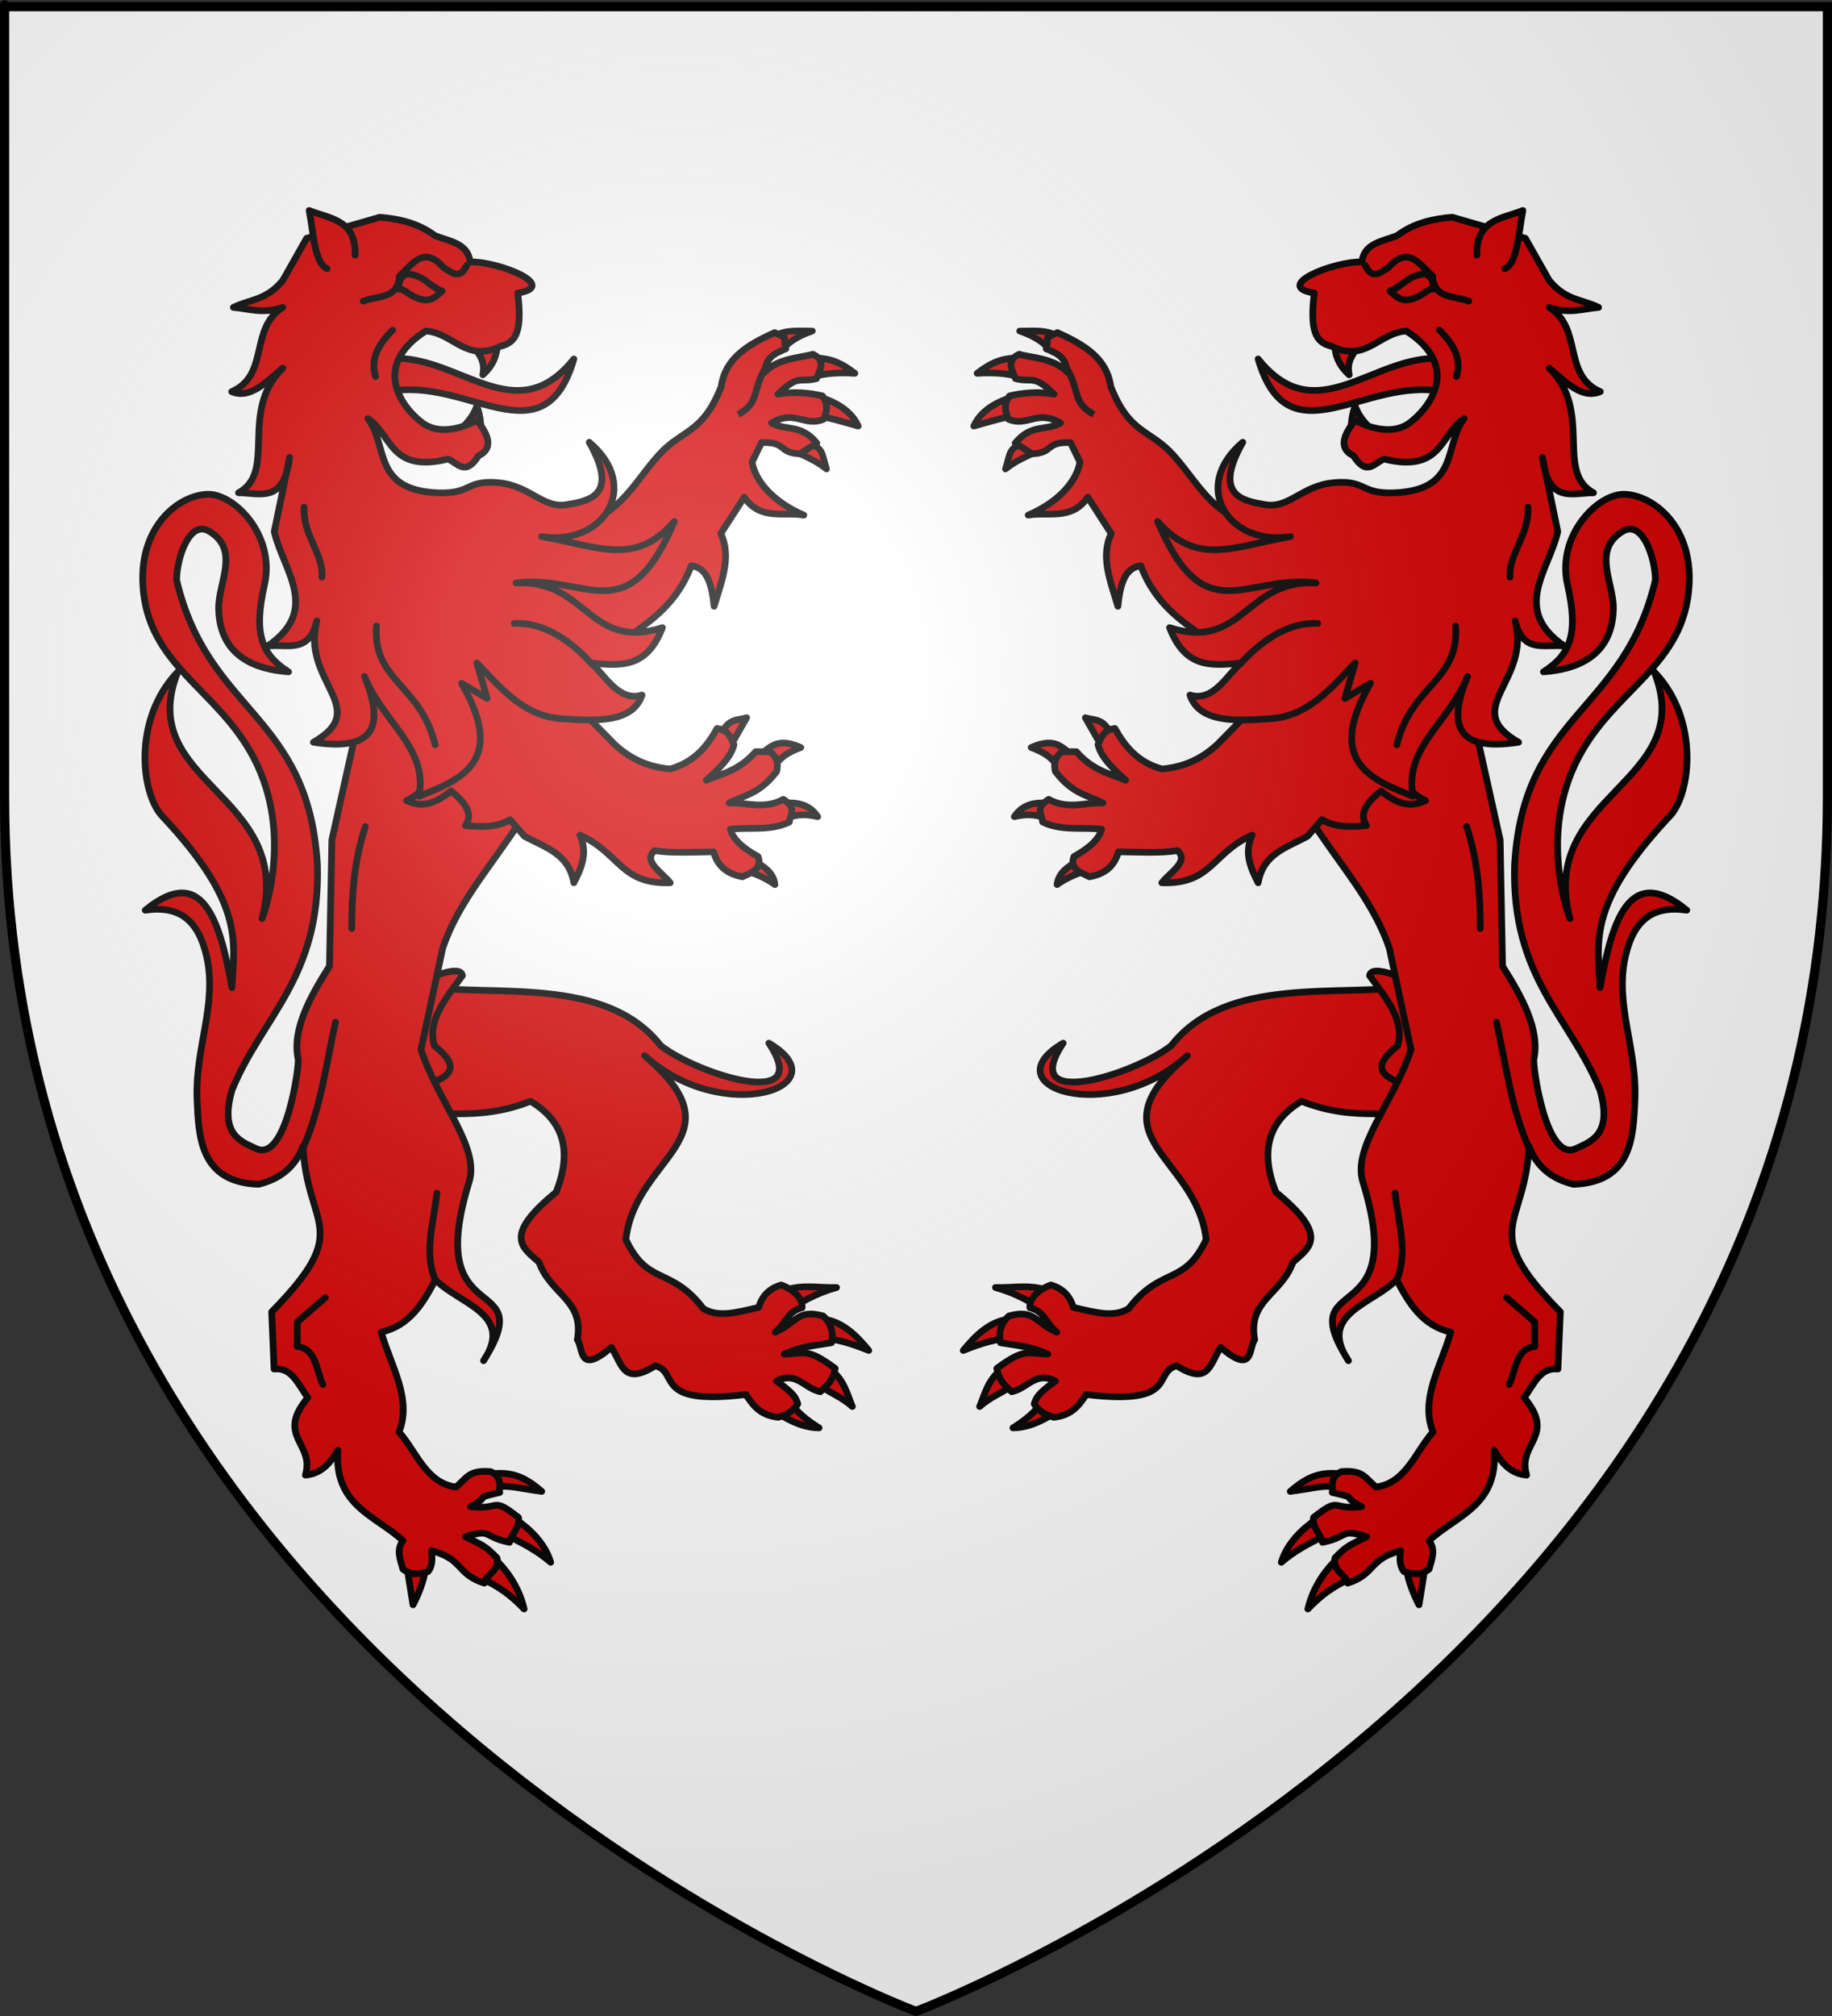 <?xml version="1.0" encoding="UTF-8" standalone="no"?>
<!-- Created with Inkscape (http://www.inkscape.org/) -->
<svg
   xmlns:svg="http://www.w3.org/2000/svg"
   xmlns="http://www.w3.org/2000/svg"
   xmlns:xlink="http://www.w3.org/1999/xlink"
   version="1.0"
   width="600"
   height="660"
   id="svg2">
  <rect width="100%" height="100%" fill="#333333" stroke="none"/>
  <defs
     id="defs6">
    <linearGradient
       id="linearGradient2893">
      <stop
         style="stop-color:#ffffff;stop-opacity:0.314"
         offset="0"
         id="stop2895" />
      <stop
         style="stop-color:#ffffff;stop-opacity:0.251"
         offset="0.19"
         id="stop2897" />
      <stop
         style="stop-color:#6b6b6b;stop-opacity:0.125"
         offset="0.6"
         id="stop2901" />
      <stop
         style="stop-color:#000000;stop-opacity:0.125"
         offset="1"
         id="stop2899" />
    </linearGradient>
    <radialGradient
       cx="221.445"
       cy="226.331"
       r="300"
       fx="221.445"
       fy="226.331"
       id="radialGradient3163"
       xlink:href="#linearGradient2893"
       gradientUnits="userSpaceOnUse"
       gradientTransform="matrix(1.353,0,0,1.349,-77.629,-85.747)" />
  </defs>
  <g
     style="display:inline"
     id="layer3">
    <path
       d="M 300,658.5 C 300,658.5 598.5,546.18 598.5,260.728 C 598.5,-24.723 598.5,2.176 598.5,2.176 L 1.5,2.176 L 1.5,260.728 C 1.5,546.18 300,658.5 300,658.5 z "
       style="fill:#ffffff;fill-opacity:1;fill-rule:evenodd;stroke:none;stroke-width:1px;stroke-linecap:butt;stroke-linejoin:miter;stroke-opacity:1"
       id="path2855" />
  </g>
  <g
     id="layer4">
    <g
       transform="matrix(2.208,0,0,2.185,-33.489,-219.483)"
       style="fill:#d40000;display:inline"
       id="g3440">
      <path
         d="M 215.415,165.827 C 215.662,164.317 215.487,163.23 216.173,161.281 C 216.884,163.372 218.321,164.373 219.456,165.827"
         style="fill:#d40000;fill-rule:evenodd;stroke:#000000;stroke-width:1px;stroke-linecap:round;stroke-linejoin:round;stroke-opacity:1"
         id="path2476" />
      <path
         d="M 228.929,154.148 C 218.786,153.573 210.435,165.174 201.786,154.237 C 206.268,169.699 217.645,156.763 229.196,159.148 L 228.929,154.148 z "
         style="fill:#d40000;fill-rule:evenodd;stroke:#000000;stroke-width:1px;stroke-linecap:round;stroke-linejoin:round;stroke-opacity:1"
         id="path3447" />
      <path
         d="M 213.142,151.937 C 213.157,153.845 213.928,155.375 215.289,156.609 C 214.769,154.142 216.384,152.957 217.435,151.432"
         style="fill:#d40000;fill-rule:evenodd;stroke:#000000;stroke-width:1px;stroke-linecap:round;stroke-linejoin:round;stroke-opacity:1"
         id="path2474" />
      <path
         d="M 169.832,310.279 C 168.88,312.018 166.869,313.478 165.419,314.387 C 168.167,314.381 170.599,312.83 172.357,311.668 L 169.832,310.279 z "
         style="fill:#d40000;fill-rule:evenodd;stroke:#000000;stroke-width:1px;stroke-linecap:round;stroke-linejoin:round;stroke-opacity:1"
         id="path3534" />
      <path
         d="M 163.711,305.673 C 161.678,307.123 161.159,309.625 160.478,311.189 C 162.207,309.678 163.597,309.262 165.35,308.027 L 163.711,305.673 z "
         style="fill:#d40000;fill-rule:evenodd;stroke:#000000;stroke-width:1px;stroke-linecap:round;stroke-linejoin:round;stroke-opacity:1"
         id="path3532" />
      <path
         d="M 165.207,298.064 C 162.092,298.232 159.81,300.605 158.042,302.793 C 160.638,301.74 162.9,301.014 165.333,300.941 C 167.021,300.012 165.122,298.34 165.207,298.064 z "
         style="fill:#d40000;fill-rule:evenodd;stroke:#000000;stroke-width:1px;stroke-linecap:round;stroke-linejoin:round;stroke-opacity:1"
         id="path3530" />
      <path
         d="M 171.221,294.116 C 168.469,292.726 165.739,293.439 162.824,293.359 C 165.895,294.219 168.29,295.619 170.526,297.147 L 171.221,294.116 z "
         style="fill:#d40000;fill-rule:evenodd;stroke:#000000;stroke-width:1px;stroke-linecap:round;stroke-linejoin:round;stroke-opacity:1"
         id="path3528" />
      <path
         d="M 225.643,248.154 C 213.819,249.922 197.143,246.467 188.899,257.12 C 183.638,261.307 165.998,267.134 172.862,256.741 C 161.973,263.24 179.609,269.297 191.298,258.635 C 176.799,270.968 192.663,273.541 194.076,286.161 C 190.84,293.18 187.439,290.116 182.585,296.516 C 180.399,297.824 178.068,297.214 174.367,296.334 C 173.809,294.346 172.478,293.396 171.04,292.977 C 169.529,293.531 167.766,294.826 167.938,296.389 C 170.191,297.017 170.114,298.52 171.915,300.051 C 168.663,298.626 168.698,296.563 164.825,297.619 C 163.286,298.938 163.344,300.802 163.571,301.638 C 166.829,302.168 167.941,302.194 170.59,303.334 C 167.545,303.258 167.176,302.371 163.027,305.483 C 163.331,307.189 164.023,307.879 165.237,308.978 C 167.701,308.426 168.732,305.874 171.726,307.375 C 168.824,309.436 168.883,310.017 168.569,310.784 C 169.088,311.682 170.002,312.382 171.473,312.804 C 174.149,312.529 175.246,310.991 176.272,309.395 C 190.161,311.079 186.045,306.075 189.708,305.084 C 194.455,308.097 194.588,304.912 196.222,302.324 C 201.203,306.601 200.321,302.434 201.273,301.187 C 200.214,295.235 205.168,294.511 206.955,289.571 C 209.241,287.446 212.551,285.769 204.43,279.09 C 202.025,273.045 203.214,268.469 208.218,265.453 C 216.257,268.694 222.781,266.632 230.062,267.221 L 225.643,248.154 z "
         style="fill:#d40000;fill-rule:evenodd;stroke:#000000;stroke-width:1px;stroke-linecap:round;stroke-linejoin:round;stroke-opacity:1"
         id="path3524" />
      <path
         d="M 218.319,246.639 C 220.814,250.032 223.578,253.401 222.486,257.12 C 219.703,259.432 218.159,261.659 225.011,263.307 L 227.916,254.847 L 222.739,246.766 C 219.606,245.617 218.427,245.771 218.319,246.639 z "
         style="fill:#d40000;fill-rule:evenodd;stroke:#000000;stroke-width:1px;stroke-linecap:round;stroke-linejoin:round;stroke-opacity:1"
         id="path3526" />
      <path
         d="M 213.774,321.264 C 210.834,320.92 208.823,321.915 206.552,323.908 C 209.965,323.456 211.34,322.931 213.647,323.238 L 213.774,321.264 z "
         style="fill:#d40000;fill-rule:evenodd;stroke:#000000;stroke-width:1px;stroke-linecap:round;stroke-linejoin:round;stroke-opacity:1"
         id="path3536" />
      <path
         d="M 210.351,328.157 C 208.356,329.488 206.054,331.707 205.223,334.534 C 207.271,332.751 209.363,331.701 211.248,330.734 L 210.351,328.157 z "
         style="fill:#d40000;fill-rule:evenodd;stroke:#000000;stroke-width:1px;stroke-linecap:round;stroke-linejoin:round;stroke-opacity:1"
         id="path3538" />
      <path
         d="M 213.268,334.27 C 211.303,336.207 209.801,338.751 209.165,341.53 C 211.241,339.316 213.049,338.119 215.289,337.048 L 213.268,334.27 z "
         style="fill:#d40000;fill-rule:evenodd;stroke:#000000;stroke-width:1px;stroke-linecap:round;stroke-linejoin:round;stroke-opacity:1"
         id="path3540" />
      <path
         d="M 223.812,335.533 C 223.964,337.09 224.818,339.342 225.643,340.899 L 226.527,335.343 L 223.812,335.533 z "
         style="fill:#d40000;fill-rule:evenodd;stroke:#000000;stroke-width:1px;stroke-linecap:round;stroke-linejoin:round;stroke-opacity:1"
         id="path3542" />
      <path
         d="M 201.607,202.719 C 204.898,222.99 217.067,230.016 221.25,242.541 L 224.464,257.719 C 221.851,265.712 215.711,272.295 217.321,277.541 C 224.352,300.444 206.662,290.626 215.179,304.326 C 210.518,297.282 218.919,295.806 222.321,292.184 C 224.155,295.768 226.204,299.107 230.357,300.041 C 228.98,305.026 225.739,310.012 227.722,314.997 C 225.102,318.006 223.71,322.653 219.286,323.255 C 217.58,321.882 217.456,320.678 214.114,320.942 C 212.288,321.852 212.931,323.16 212.782,324.071 C 217.075,325.106 213.662,324.305 217.114,326.195 C 212.547,326.745 214.13,324.542 210.005,327.815 C 209.705,329.203 211.163,330.488 211.334,331.547 C 215.487,330.661 213.742,329.475 217.864,330.681 C 215.573,331.935 215.031,331.888 213.187,333.888 C 212.709,335.84 215.004,336.475 215.065,337.657 C 219.3,336.254 218.062,334.108 222.9,332.793 C 222.807,333.906 222.695,335.023 223.428,335.929 C 224.688,336.316 225.875,336.517 227.135,335.563 C 227.513,334.139 228.181,332.715 227.143,331.291 C 231.126,327.536 237.419,326.091 236.786,317.719 C 237.887,319.602 239.176,321.25 241.607,321.469 C 240.17,316.651 246.073,315.702 241.25,309.862 C 242.642,307.953 243.599,305.282 246.25,305.576 L 246.607,297.005 C 234.371,284.422 241.361,284.545 241.964,272.184 C 243.109,275.322 245.407,277.116 248.571,277.898 C 257.198,277.572 257.455,270.91 257.679,265.041 C 257.966,257.478 254.66,250.916 256.25,243.791 C 257.5,238.191 260.398,236.103 265.357,236.826 C 256.908,229.805 254.309,238.211 252.5,248.434 C 252.177,241.452 250.579,235.939 262.857,222.719 C 265.983,219.354 267.275,208.21 260.536,201.112 C 267.118,217.859 243.167,219.346 248.036,238.076 C 248.036,238.076 243.178,225.737 249.286,213.969 C 254.679,203.578 265.059,200.209 265.714,188.076 C 266.2,179.09 260.211,174.582 256.071,174.505 C 252.144,174.429 246.011,180.702 247.679,188.076 C 249.346,195.448 248.081,198.556 244.107,201.112 C 248.906,200.763 254.299,198.879 254.473,191.709 C 254.568,187.798 251.222,182.83 255.893,180.041 C 258.8,178.304 260.695,184.056 260.714,187.362 C 256.024,207.428 241.174,207.285 239.821,230.041 C 239.342,246.99 248.106,252.846 252.5,263.791 C 254.41,270.523 251.077,271.51 248.929,272.541 C 244.428,274.7 242.494,260.013 242.679,259.148 C 243.614,254.76 240.946,249.862 238.036,245.219 L 237.679,226.291 L 233.393,206.826 L 234.464,185.934 L 201.607,202.719 z "
         style="fill:#d40000;fill-rule:evenodd;stroke:#000000;stroke-width:1px;stroke-linecap:round;stroke-linejoin:round;stroke-opacity:1"
         id="path3453" />
      <path
         d="M 179.821,210.219 C 178.779,208.055 177.424,208.389 176.161,207.987 L 178.482,212.094 L 179.821,210.219 z "
         style="fill:#d40000;fill-rule:evenodd;stroke:#000000;stroke-width:1px;stroke-linecap:round;stroke-linejoin:round;stroke-opacity:1"
         id="path2264" />
      <path
         d="M 174.375,213.701 C 172.699,212.517 171.754,210.821 168.125,212.451 C 170.831,213.463 171.57,214.475 172.589,216.023 L 174.375,213.701 z "
         style="fill:#d40000;fill-rule:evenodd;stroke:#000000;stroke-width:1px;stroke-linecap:round;stroke-linejoin:round;stroke-opacity:1"
         id="path2266" />
      <path
         d="M 171.25,220.934 C 169.237,220.512 166.976,220.737 165.625,222.809 C 167.113,222.458 168.601,222.389 170.089,222.987 L 171.25,220.934 z "
         style="fill:#d40000;fill-rule:evenodd;stroke:#000000;stroke-width:1px;stroke-linecap:round;stroke-linejoin:round;stroke-opacity:1"
         id="path2268" />
      <path
         d="M 174.911,229.505 C 173.531,230.348 172.179,231.213 171.964,232.987 C 173.584,231.805 175.375,231.137 177.232,230.666 L 174.911,229.505 z "
         style="fill:#d40000;fill-rule:evenodd;stroke:#000000;stroke-width:1px;stroke-linecap:round;stroke-linejoin:round;stroke-opacity:1"
         id="path2270" />
      <path
         d="M 180.536,209.594 C 178.676,209.885 178.548,211.041 178.036,212.005 C 178.473,213.946 180.313,215.653 182.143,217.362 C 179.702,216.338 177.262,215.888 174.821,213.076 L 172.679,213.076 C 171.456,214.059 171.513,215.041 171.696,216.023 C 174.228,219.404 176.437,219.558 178.75,220.755 C 176.084,220.667 173.591,221.785 170.714,220.219 C 168.605,221.531 169.753,222.518 169.821,223.612 C 172.536,224.978 175.645,224.376 178.571,224.684 C 178.223,226.18 176.715,227.532 174.464,228.791 C 173.79,230.607 175.39,231.16 176.786,231.826 C 178.69,231.432 180.348,230.596 181.071,228.076 C 184.083,228.112 187.254,228.307 189.821,227.898 C 191.602,229.505 188.756,231.112 187.5,232.719 C 194.919,232.964 194.907,228.272 200.893,225.576 C 199.672,228.261 200.673,230.501 201.786,232.719 C 202.528,228.342 206.03,227.44 209.107,225.755 L 211.25,223.255 C 213.154,224.447 215.484,224.362 217.857,224.148 C 216.696,222.422 217.839,220.696 220,218.969 C 223.076,221.484 224.943,221.176 226.607,220.398 C 219.841,217.29 225.006,208.963 225,202.898 L 215,192.184 L 195.714,212.005 C 193.854,213.735 191.263,215.363 187.5,215.666 C 183.895,214.641 182.018,212.271 180.536,209.594 z "
         style="fill:#d40000;fill-rule:evenodd;stroke:#000000;stroke-width:1px;stroke-linecap:round;stroke-linejoin:round;stroke-opacity:1"
         id="path2262" />
      <path
         d="M 165.852,159.819 C 163.864,160.312 160.82,161.552 159.611,164.288 C 162.216,163.549 164.282,162.92 166.113,162.636 L 165.852,159.819 z "
         style="fill:#d40000;fill-rule:evenodd;stroke:#000000;stroke-width:1px;stroke-linecap:round;stroke-linejoin:round;stroke-opacity:1"
         id="path3249" />
      <path
         d="M 166.645,153.95 C 164.635,154.286 163.262,153.941 160.11,156.387 C 162.784,156.203 165.593,156.426 167.268,157.329 L 166.645,153.95 z "
         style="fill:#d40000;fill-rule:evenodd;stroke:#000000;stroke-width:1px;stroke-linecap:round;stroke-linejoin:round;stroke-opacity:1"
         id="path3247" />
      <path
         d="M 172.353,151.008 C 170.574,149.759 168.456,150.063 166.408,150.044 C 169.116,151.038 169.818,151.763 171.252,153.139 L 172.353,151.008 z "
         style="fill:#d40000;fill-rule:evenodd;stroke:#000000;stroke-width:0.968px;stroke-linecap:round;stroke-linejoin:round;stroke-opacity:1"
         id="path3245" />
      <path
         d="M 167.344,166.678 C 164.701,167.563 165.053,168.298 164.306,170.73 C 166.867,168.707 168.399,168.757 169.498,167.481 L 167.344,166.678 z "
         style="fill:#d40000;fill-rule:evenodd;stroke:#000000;stroke-width:0.968px;stroke-linecap:round;stroke-linejoin:round;stroke-opacity:1"
         id="path4220" />
      <path
         d="M 179.923,158.36 C 182.726,165.544 185.691,164.702 189.2,168.633 C 193.778,173.762 195.585,179.9 208.036,180.487 L 203.929,203.969 L 194.286,196.469 C 192.349,194.429 187.025,192.251 184.375,185.219 C 181.94,185.504 181.299,188.182 180.982,191.291 C 179.91,187.598 178.341,183.863 180,180.398 L 176.518,174.951 C 174.133,178.463 170.706,177.116 167.679,177.63 C 171.602,175.946 174.762,173.032 175.357,169.684 L 173.958,166.774 C 170.187,166.591 171.519,168.307 168.257,168.455 L 165.757,166.827 C 168.181,163.906 170.172,165.085 172.478,163.821 C 168.948,161.748 167.577,164.486 164.732,163.255 C 164.104,161.796 164.168,160.775 164.911,159.773 C 166.916,159.283 169.285,159.087 171.518,159.505 C 168.431,156.487 168.38,157.821 165.804,157.184 C 165.013,155.44 164.604,154.366 166.339,153.523 C 168.036,154.059 171.471,154.069 173.482,156.201 C 173.268,154.213 172.384,153.52 170.357,152.719 C 170.826,150.551 169.876,151.303 172.004,150.284 C 176.169,152.168 179.346,154.219 179.923,158.36 z "
         style="fill:#d40000;fill-rule:evenodd;stroke:#000000;stroke-width:1px;stroke-linecap:round;stroke-linejoin:round;stroke-opacity:1"
         id="path3243" />
      <path
         d="M 216.173,199.793 L 214.657,205.097 L 218.445,202.824 C 211.892,214.308 218.13,217.158 224.759,219.744 C 223.371,212.492 230.046,208.785 232.84,201.814 C 230.058,208.683 230.795,213.174 240.416,211.663 C 231.636,206.579 242.284,202.609 239.911,193.48 C 241.082,198.554 244.516,196.837 247.235,197.268 C 239.251,191.799 244.942,185.874 246.225,180.095 L 243.952,168.984 C 244.801,176.019 248.445,174.27 251.528,174.287 C 245.756,171.09 251.523,162.082 244.962,155.599 C 247.398,157.671 249.78,160.288 252.538,159.135 C 246.895,156.626 249.97,149.673 244.962,146.508 C 247.917,147.535 249.946,146.711 252.286,146.508 C 249.844,145.281 247.403,145.485 244.962,142.467 L 241.426,136.154 L 230.567,132.997 C 227.696,133.245 224.897,133.856 222.36,135.775 C 220.161,136.607 217.469,136.945 217.183,139.689 C 212.811,139.617 203.89,143.337 210.112,144.361 C 209.447,149.959 210.273,151.766 212.637,152.316 C 217.717,154.862 219.657,150.326 223.749,150.043 C 231.939,155.314 227.282,161.532 224.254,163.807 C 220.963,166.279 216.173,163.428 216.173,163.428 C 214.068,166.037 213.984,167.805 215.92,168.731 C 217.942,171.94 219.064,169.747 220.466,169.236 C 229.128,171.368 228.749,165.522 232.335,163.175 C 229.289,167.149 231.734,173.881 221.981,174.287 C 216.944,174.499 217.814,172.33 213.016,172.772 C 208.218,173.214 206.433,176.694 202.788,176.055 C 199.53,175.483 195.022,174.729 199.505,166.711 C 191.693,173.371 197.392,182.282 206.576,180.853 C 198.305,182.244 192.772,185.446 186.878,178.58 C 193.892,195.336 199.934,186.409 210.364,187.798 C 199.891,187.223 199.55,198.012 188.646,194.49 C 190.943,200.426 194.514,200.287 199.253,199.793 C 197.267,201.421 195.18,205.697 191.676,204.592 C 193.076,208.856 198.764,208.47 203.672,208.127 C 209.256,207.737 212.652,203.505 216.173,199.793 z "
         style="fill:#d40000;fill-rule:evenodd;stroke:#000000;stroke-width:1px;stroke-linecap:round;stroke-linejoin:round;stroke-opacity:1"
         id="path2462" />
      <path
         d="M 199.126,199.92 C 202.956,195.707 206.787,193.694 210.617,193.859"
         style="fill:#d40000;fill-rule:evenodd;stroke:#000000;stroke-width:1px;stroke-linecap:round;stroke-linejoin:round;stroke-opacity:1"
         id="path2464" />
      <path
         d="M 231.072,194.238 C 231.651,202.494 224.505,203.034 222.36,212.042"
         style="fill:#d40000;fill-rule:evenodd;stroke:#000000;stroke-width:1px;stroke-linecap:round;stroke-linejoin:round;stroke-opacity:1"
         id="path2466" />
      <path
         d="M 241.805,176.434 C 242.009,180.685 238.888,183.421 239.154,186.914"
         style="fill:#d40000;fill-rule:evenodd;stroke:#000000;stroke-width:1px;stroke-linecap:round;stroke-linejoin:round;stroke-opacity:1"
         id="path2468" />
      <path
         d="M 228.673,149.917 C 231.394,152.608 231.835,154.843 231.199,156.862"
         style="fill:#d40000;fill-rule:evenodd;stroke:#000000;stroke-width:1px;stroke-linecap:round;stroke-linejoin:round;stroke-opacity:1"
         id="path2470" />
      <path
         d="M 234.229,138.679 C 234.089,133.311 238.009,133.222 241.048,131.987 C 240.393,135.349 240.292,139.819 238.396,140.7"
         style="fill:#d40000;fill-rule:evenodd;stroke:#000000;stroke-width:1px;stroke-linecap:round;stroke-linejoin:round;stroke-opacity:1"
         id="path2472" />
      <path
         d="M 217.679,140.219 C 218.81,142.559 219.94,141.158 221.071,140.576 C 224.124,137.082 225.752,140.143 227.679,141.826 C 227.818,145.271 230.946,144.731 233.036,145.576"
         style="fill:#d40000;fill-rule:evenodd;stroke:#000000;stroke-width:1px;stroke-linecap:round;stroke-linejoin:round;stroke-opacity:1"
         id="path3449" />
      <path
         d="M 221.339,144.059 C 222.5,145.171 223.214,145.622 224.375,145.309 C 226.258,144.874 226.921,143.598 227.768,143.791 C 227.767,142.85 227.687,141.942 226.518,141.469 C 223.667,141.862 223.695,143.081 221.339,144.059 z "
         style="fill:#d40000;fill-opacity:1;fill-rule:evenodd;stroke:#000000;stroke-width:1px;stroke-linecap:round;stroke-linejoin:round;stroke-opacity:1"
         id="path3451" />
      <path
         d="M 237.133,253.584 C 238.539,259.904 239.299,266.385 241.932,272.398"
         style="fill:#d40000;fill-rule:evenodd;stroke:#000000;stroke-width:1px;stroke-linecap:round;stroke-linejoin:round;stroke-opacity:1"
         id="path3516" />
      <path
         d="M 222.36,292.222 C 224.081,287.887 222.534,283.552 222.107,279.217"
         style="fill:#d40000;fill-rule:evenodd;stroke:#000000;stroke-width:1px;stroke-linecap:round;stroke-linejoin:round;stroke-opacity:1"
         id="path3518" />
      <path
         d="M 238.649,294.874 L 242.815,298.536 L 242.815,302.198 C 239.984,302.523 240.03,305.726 239.027,307.88"
         style="fill:#d40000;fill-rule:evenodd;stroke:#000000;stroke-width:1px;stroke-linecap:round;stroke-linejoin:round;stroke-opacity:1"
         id="path3520" />
      <path
         d="M 232.714,224.29 C 234.374,229.382 234.746,234.475 234.734,239.568"
         style="fill:#d40000;fill-rule:evenodd;stroke:#000000;stroke-width:1px;stroke-linecap:round;stroke-linejoin:round;stroke-opacity:1"
         id="path3522" />
      <path
         d="M 173.27,155.436 C 175.438,158.96 174.123,160.728 177.408,162.544"
         style="fill:#d40000;fill-rule:evenodd;stroke:#000000;stroke-width:1px;stroke-linecap:butt;stroke-linejoin:miter;stroke-opacity:1"
         id="path4248" />
    </g>
    <use
       transform="matrix(-1,0,0,1,600,0)"
       id="use2226"
       x="0"
       y="0"
       width="600"
       height="660"
       xlink:href="#g3440" />
  </g>
  <g
     id="layer2">
    <path
       d="M 300,658.5 C 300,658.5 598.5,546.18 598.5,260.728 C 598.5,-24.723 598.5,2.176 598.5,2.176 L 1.5,2.176 L 1.5,260.728 C 1.5,546.18 300,658.5 300,658.5 z "
       style="opacity:1;fill:url(#radialGradient3163);fill-opacity:1;fill-rule:evenodd;stroke:none;stroke-width:1px;stroke-linecap:butt;stroke-linejoin:miter;stroke-opacity:1"
       id="path2875" />
  </g>
  <g
     id="layer1">
    <path
       d="M 300,658.5 C 300,658.5 1.5,546.18 1.5,260.728 C 1.5,-24.723 1.5,2.176 1.5,2.176 L 598.5,2.176 L 598.5,260.728 C 598.5,546.18 300,658.5 300,658.5 z "
       style="opacity:1;fill:none;fill-opacity:1;fill-rule:evenodd;stroke:#000000;stroke-width:3;stroke-linecap:butt;stroke-linejoin:miter;stroke-miterlimit:4;stroke-dasharray:none;stroke-opacity:1"
       id="path1411" />
  </g>
</svg>
